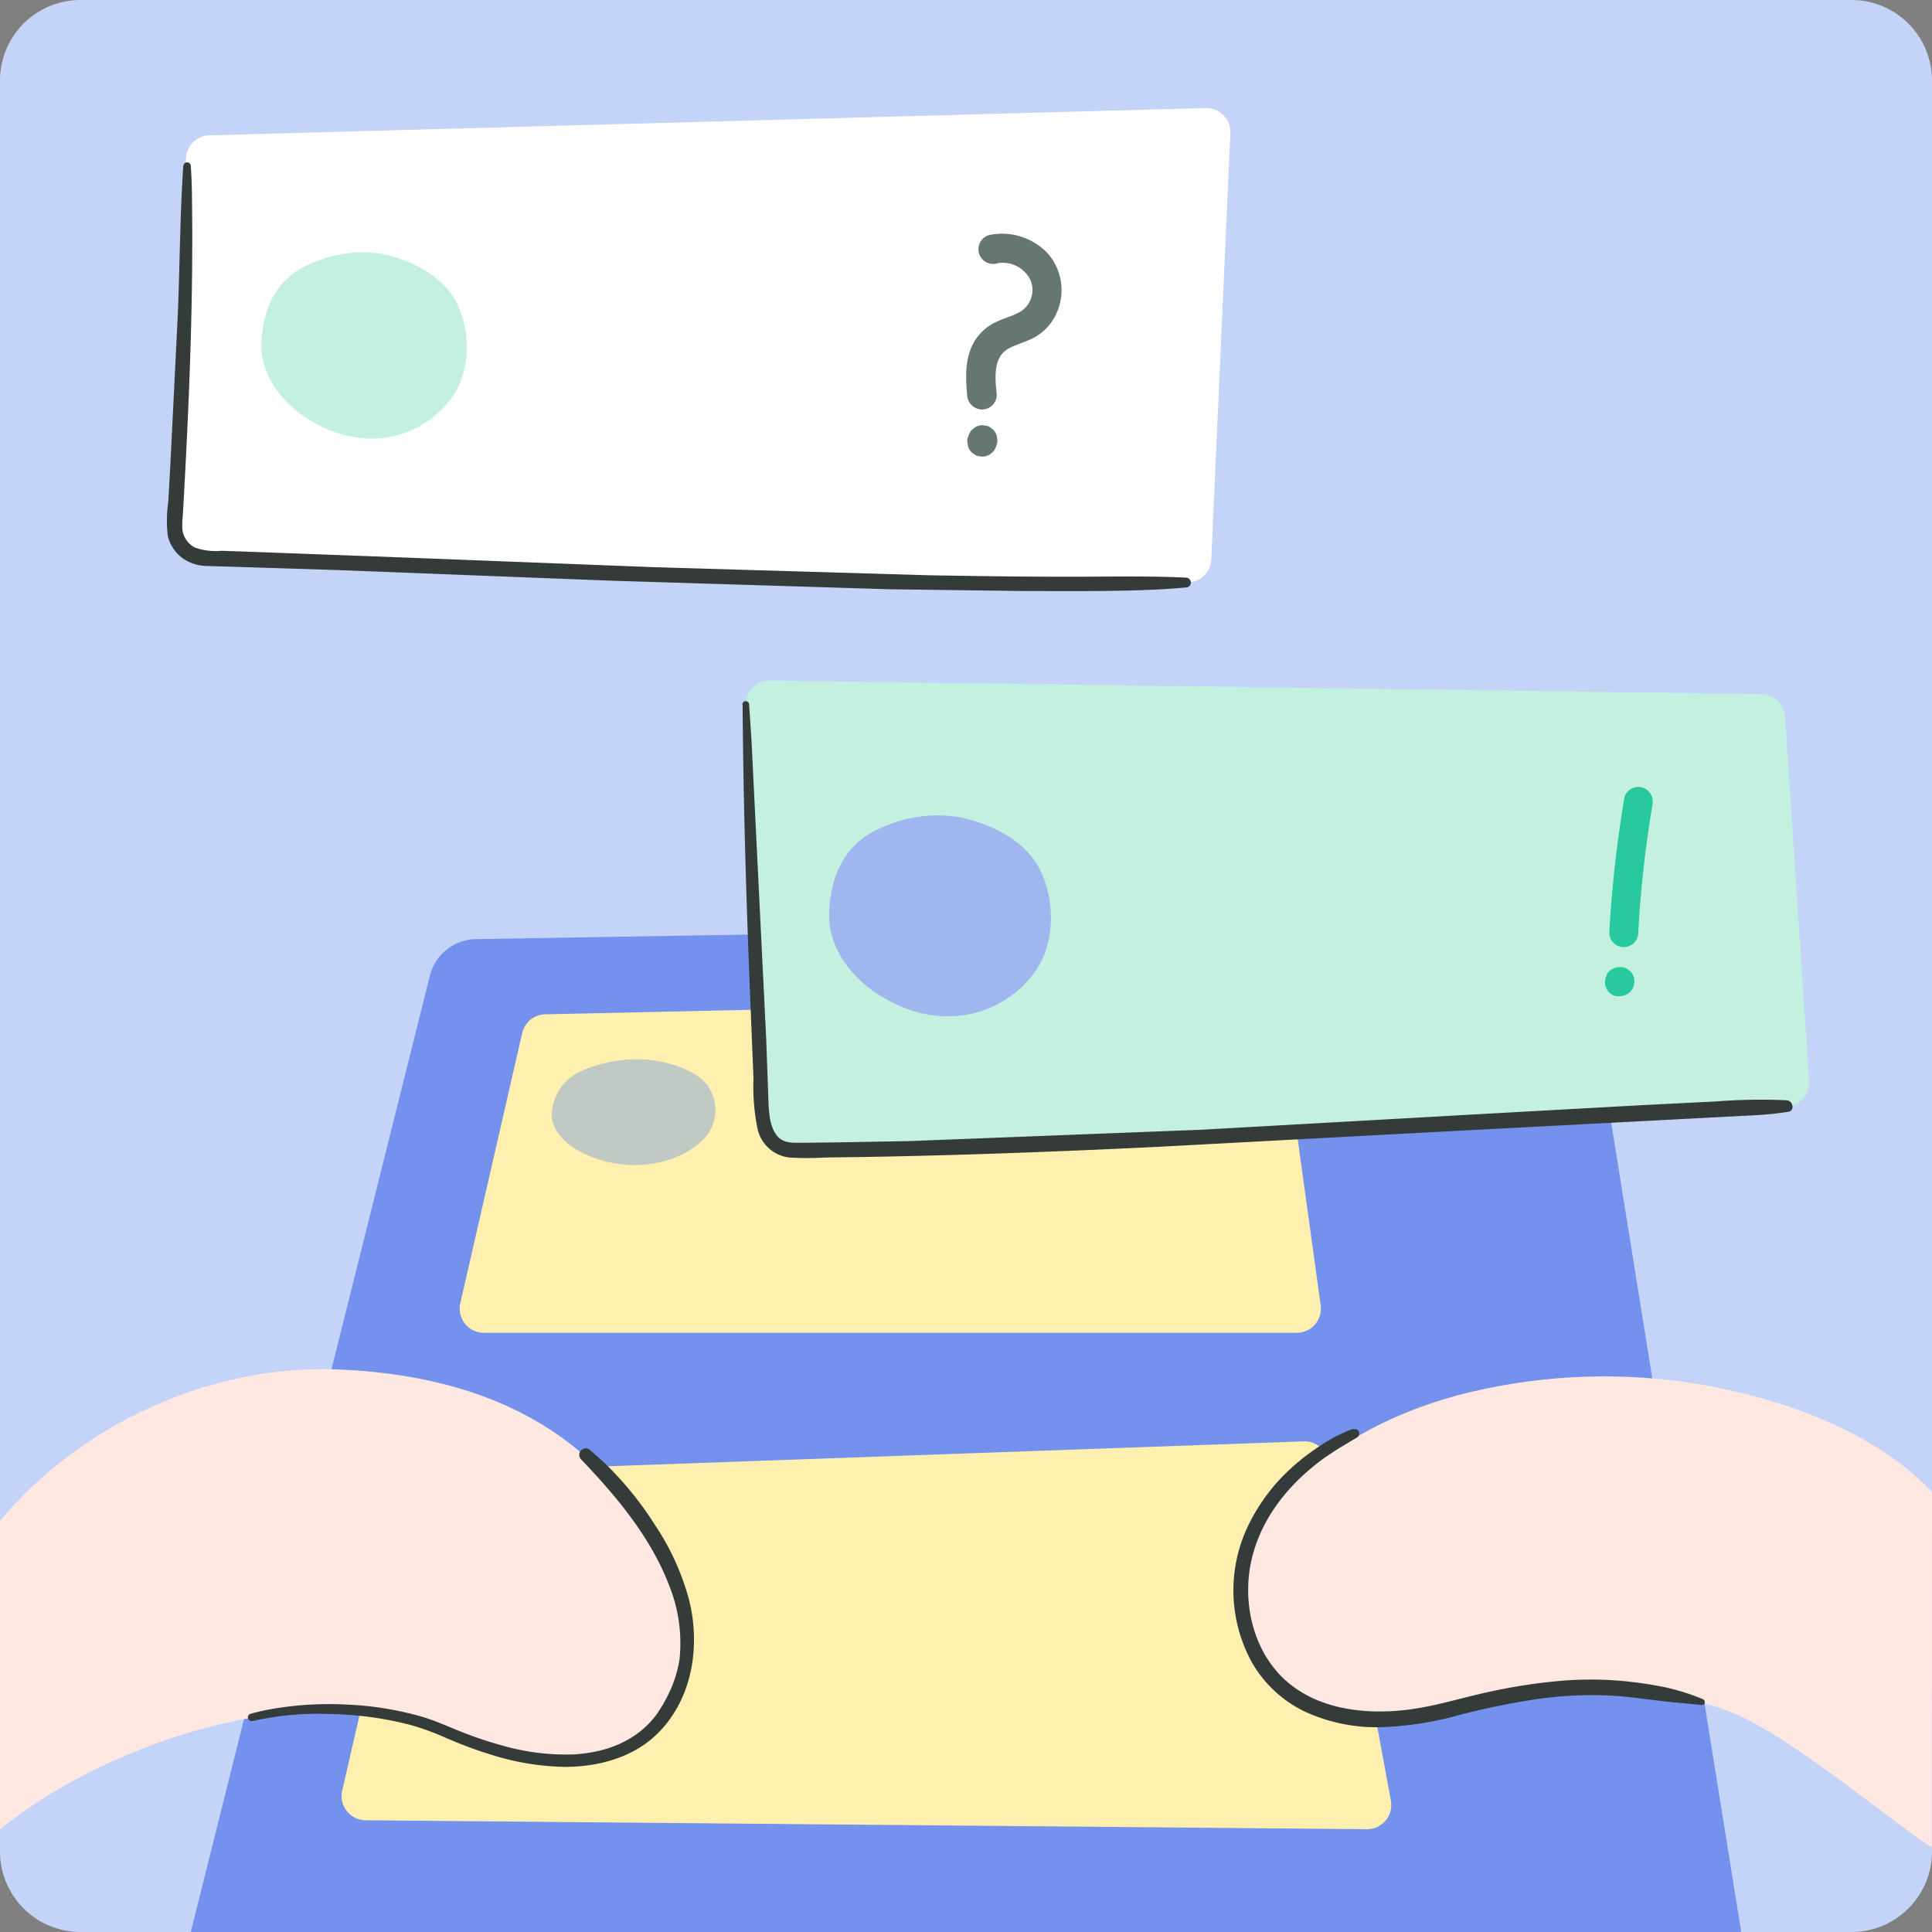 <svg xmlns="http://www.w3.org/2000/svg" width="240" height="240" fill="none" xmlns:v="https://vecta.io/nano"><rect width="100%" height="100%" fill="#808080" stroke="none"/><path d="M230 0H10C4.477 0 0 4.477 0 10v220a10 10 0 0 0 10 10h220a10 10 0 0 0 10-10V10a10 10 0 0 0-10-10z" fill="#c3d4f8"/><path d="M216.3 240H23.7l29.7-118.79a6 6 0 0 1 5.72-4.55l137-2.29L216.3 240z" fill="#7391ed"/><path d="M161.1 165.56h-101a3.01 3.01 0 0 1-1.301-.299c-.406-.196-.762-.481-1.042-.833s-.478-.764-.578-1.203a3 3 0 0 1 .001-1.335l7.7-33.61a3 3 0 0 1 2.9-2.28l91-2 5.29 38.22a2.99 2.99 0 0 1-.121 1.246c-.127.402-.338.772-.618 1.088a3.01 3.01 0 0 1-1.008.741c-.385.173-.801.263-1.223.265zm8.71 61.67l-124.4-1.11a3.01 3.01 0 0 1-2.33-1.14c-.278-.352-.474-.762-.573-1.2a3 3 0 0 1 .002-1.33L51.56 183 162 179.05c.71-.012 1.402.229 1.951.68s.921 1.081 1.049 1.78l7.78 42.17a3 3 0 0 1-.047 1.31c-.112.428-.317.826-.601 1.165a2.99 2.99 0 0 1-1.041.797 3 3 0 0 1-1.281.278z" fill="#fff0b0"/><path d="M0 188.92c10-12 26.09-19.37 41.73-18.81 23.86.86 38.08 12.39 42.92 31.15 1.18 4.59-.69 12.81-5.58 15.78s-12.88 3-22.86-1.63c-16.35-7.54-42.28.44-56.21 11.85v-38.34zm240-3.59c-6.85-7.26-17.78-11.39-28.63-13.33-9.535-1.624-19.3-1.307-28.71.93-9.18 2.16-18.4 6.92-24 13.69-5.83 7.08-6 19.43 1.58 24.59 7.79 5.31 18.11.45 27.41-1.17 9.257-1.548 18.759-.616 27.54 2.7 7.41 3 20.32 14 24.78 16.74l.03-44.15z" fill="#ffe7e2"/><path d="M147.39 72.36L23.91 69a3 3 0 0 1-2.121-.967A3 3 0 0 1 21 65.84l2.1-46.17a3 3 0 0 1 2.9-2.86l123.77-3.39a3 3 0 0 1 1.203.22c.382.155.727.387 1.015.682s.513.645.659 1.03a3 3 0 0 1 .193 1.208l-2.37 52.94a3 3 0 0 1-3.08 2.86z" fill="#fff"/><path d="M221.94 137.47L97.75 143a3.01 3.01 0 0 1-1.163-.18 2.99 2.99 0 0 1-1.004-.613 3 3 0 0 1-.963-2.097l-2-52.46a3 3 0 0 1 3-3.11l123.12 1.68a3 3 0 0 1 3 2.8l3 45.3c.041.788-.23 1.56-.754 2.15a3 3 0 0 1-2.046 1zM47.15 31.49a15.77 15.77 0 0 0-10 2c-1.71 1-4.46 3.48-4.68 9.14-.12 3.26 1.83 6.92 5.75 9.4 7.18 4.53 14.32 2.28 17.87-2.6 2.4-3.28 2.46-8.35.57-11.95s-6.44-5.48-9.51-5.99z" fill="#c4f0e0"/><path d="M80.44 131.64c-2.732-.207-5.474.239-8 1.3a6.21 6.21 0 0 0-3.89 5.29c-.16 1.86 1.32 3.91 4.4 5.25 5.64 2.45 11.37 1 14.29-1.8a5.26 5.26 0 0 0 .67-6.82c-1.48-2.01-5.04-3-7.47-3.22z" fill="#c1c9c5"/><path d="M118.82 101.45c-3.743-.512-7.55.238-10.82 2.13-1.85 1.09-4.82 3.76-5 9.87-.14 3.52 2 7.48 6.2 10.15 7.75 4.89 15.47 2.46 19.31-2.8 2.58-3.55 2.64-9 .61-12.91s-6.99-5.89-10.3-6.44z" fill="#a0b6ee"/><path d="M123.83 32.71a3.86 3.86 0 0 1 4.17 2.06 3.18 3.18 0 0 1-1.34 4c-.94.52-2 .78-3 1.26a6.27 6.27 0 0 0-2.59 2.33c-1.21 2-1.14 4.47-.93 6.7a1.88 1.88 0 0 0 1.86 1.81 1.83 1.83 0 0 0 1.82-1.82c-.19-2-.55-4.73 1.59-5.82 1.12-.57 2.37-.84 3.43-1.52a6.35 6.35 0 0 0 2.45-2.9c.523-1.198.697-2.519.5-3.81a6.92 6.92 0 0 0-1.61-3.49 7.8 7.8 0 0 0-7.27-2.32c-.235.062-.456.17-.649.318a1.82 1.82 0 0 0-.475.545c-.121.211-.198.445-.227.686a1.85 1.85 0 0 0 .056.721 1.84 1.84 0 0 0 .331.643 1.82 1.82 0 0 0 .554.464 1.85 1.85 0 0 0 .691.214 1.83 1.83 0 0 0 .719-.071h-.08zm-3.53 21.45l-.09.26a1.26 1.26 0 0 0 0 .72 1.36 1.36 0 0 0 .21.68 1.44 1.44 0 0 0 .47.51 1.49 1.49 0 0 0 .62.33l.49.06c.322.001.639-.082.92-.24l.37-.29c.217-.226.378-.5.47-.8l.09-.26c.07-.238.07-.492 0-.73a1.35 1.35 0 0 0-.21-.67 1.39 1.39 0 0 0-.47-.52 1.32 1.32 0 0 0-.62-.32l-.49-.07a1.87 1.87 0 0 0-.92.25l-.37.29a1.85 1.85 0 0 0-.47.8z" fill="#667770"/><path d="M201.79 99.07a152.43 152.43 0 0 0-1.88 16.78c0 .477.19.935.527 1.273a1.8 1.8 0 0 0 1.273.527c.477 0 .935-.19 1.273-.527a1.8 1.8 0 0 0 .527-1.273 142.43 142.43 0 0 1 1.76-15.85c.106-.457.034-.937-.203-1.342A1.84 1.84 0 0 0 204 97.82a1.82 1.82 0 0 0-2.22 1.25h.01zm-2.17 22.03l-.19.43-.07.48.07.48.18.43.28.37.37.28.22.09.22.09a1.92 1.92 0 0 0 .24 0h.24.05l.48-.07.43-.18.37-.28.28-.37c.074-.14.135-.288.18-.44l.07-.48-.07-.48c0-.07-.2-.47-.09-.22s-.06-.15-.09-.22c-.107-.207-.27-.38-.47-.5a1.34 1.34 0 0 0-.61-.33c-.236-.06-.484-.06-.72 0-.24.009-.472.085-.67.22l-.36.28c-.223.218-.385.49-.47.79l-.06.48c-.004.321.083.636.25.91l-.18-.43-.07-.48.07-.48.19-.43.28-.36.36-.28.43-.18.48-.07h-.05l.48.07.43.18.36.28.28.36.19.43.07.48-.07.47-.18.43c.137-.197.213-.43.22-.67a1.58 1.58 0 0 0-.026-.707c-.063-.23-.177-.443-.334-.623a1.31 1.31 0 0 0-.5-.46l-.43-.18c-.326-.098-.674-.098-1 0l-.43.18c-.268.154-.492.375-.65.64l.02.07z" fill="#28c99e"/><path d="M31.42 213.78a37.18 37.18 0 0 1 9.53-.86 42.35 42.35 0 0 1 10 1.35 31.82 31.82 0 0 1 4.41 1.6 51.45 51.45 0 0 0 5.51 2.06 32.41 32.41 0 0 0 9.26 1.56c4.23 0 8.6-1.17 11.64-4.23 4.3-4.33 5.27-10.9 3.8-16.63a31.31 31.31 0 0 0-4.21-9.2c-1.798-2.844-3.933-5.46-6.36-7.79-.56-.53-1.14-1-1.72-1.54-.155-.128-.353-.193-.554-.183a.81.81 0 0 0-.586 1.323c4.4 4.6 8.71 9.72 11 15.75a19.19 19.19 0 0 1 1.28 9.08 14.75 14.75 0 0 1-1.42 4.45 16.06 16.06 0 0 1-1.22 2.13c-.1.16-.21.31-.32.46s0 0-.1.13l-.22.27c-2.51 3-6.29 4.3-10.2 4.44a28.78 28.78 0 0 1-8.6-1.13 47.78 47.78 0 0 1-5.21-1.76c-1.55-.62-3.06-1.31-4.67-1.79-3.119-.899-6.336-1.412-9.58-1.53-3.221-.159-6.45.059-9.62.65a32.79 32.79 0 0 0-2.13.5.45.45 0 0 0-.161.082.44.44 0 0 0-.117.137.47.47 0 0 0-.056.171c-.007.06-.002.121.014.18a.47.47 0 0 0 .082.161.48.48 0 0 0 .137.117c.053.03.111.049.171.056s.121.002.18-.014h.04zm136.7-36.29a17.73 17.73 0 0 0-4.07 2.08 26.87 26.87 0 0 0-3.66 2.81 23.33 23.33 0 0 0-5.43 7.34c-1.245 2.664-1.838 5.586-1.73 8.525a18.52 18.52 0 0 0 2.35 8.375 15.08 15.08 0 0 0 6.39 5.94c2.935 1.378 6.148 2.062 9.39 2 3.384-.1 6.743-.617 10-1.54a92.64 92.64 0 0 1 9.9-2 48 48 0 0 1 8.64-.4c3 .15 6 .71 9 .94l2.52.24c.45 0 .46-.59.1-.73-1.494-.621-3.04-1.11-4.62-1.46-1.5-.31-3-.54-4.52-.71a44.05 44.05 0 0 0-8.28-.12c-3.07.263-6.12.727-9.13 1.39-3.25.7-6.45 1.72-9.75 2.17-5.77.78-12.4 0-16.49-4.57-3.56-4-4.48-10-3-15 1.63-5.62 6-10.13 10.93-13.06l1.89-1.13c.62-.39.2-1.26-.44-1l.01-.09zM92.25 87.6c.09 12.58.48 25.17 1 37.75l.35 8.6a26.44 26.44 0 0 0 .45 6 4.58 4.58 0 0 0 4 3.84 36.87 36.87 0 0 0 4.46 0l4.44-.06c12.26-.2 24.52-.67 36.78-1.26l37.38-2 36.67-1.92c1.464-.066 2.922-.213 4.37-.44.86-.13.57-1.37-.19-1.43-2.954-.135-5.913-.085-8.86.15l-9 .45-18.11 1-36.75 2.06-36.31 1.41-8.91.16-4.42.05c-1 0-2.19.07-2.93-.71-1.16-1.23-1.17-3.4-1.23-5l-.26-7.2-1.83-37.14-.29-4.39a.42.42 0 0 0-.84 0l.03.08zM22.77 20.56c-.41 6.14-.43 12.32-.68 18.47l-.93 18.74-.26 4.61a16.03 16.03 0 0 0-.06 4.14 4.71 4.71 0 0 0 1.72 2.73 5.31 5.31 0 0 0 3.29 1.06l16.19.51 34 1.32 34.46 1.06 16.76.22c5.41 0 10.85.07 16.27-.18 1.287-.06 2.577-.15 3.87-.27a.61.61 0 0 0 0-1.21c-5.25-.26-10.51-.09-15.77-.12-5.46 0-10.93-.09-16.39-.18l-33.91-1-33.64-1.3-16.19-.6-3.95-.14a7.79 7.79 0 0 1-3.33-.4 2.93 2.93 0 0 1-1.56-2.2 10.39 10.39 0 0 1 .05-1.82l.14-2.49c.67-12.18 1.17-24.39 1-36.59a70.28 70.28 0 0 0-.15-4.36.46.46 0 0 0-.91 0h-.02z" fill="#343b38"/></svg>
